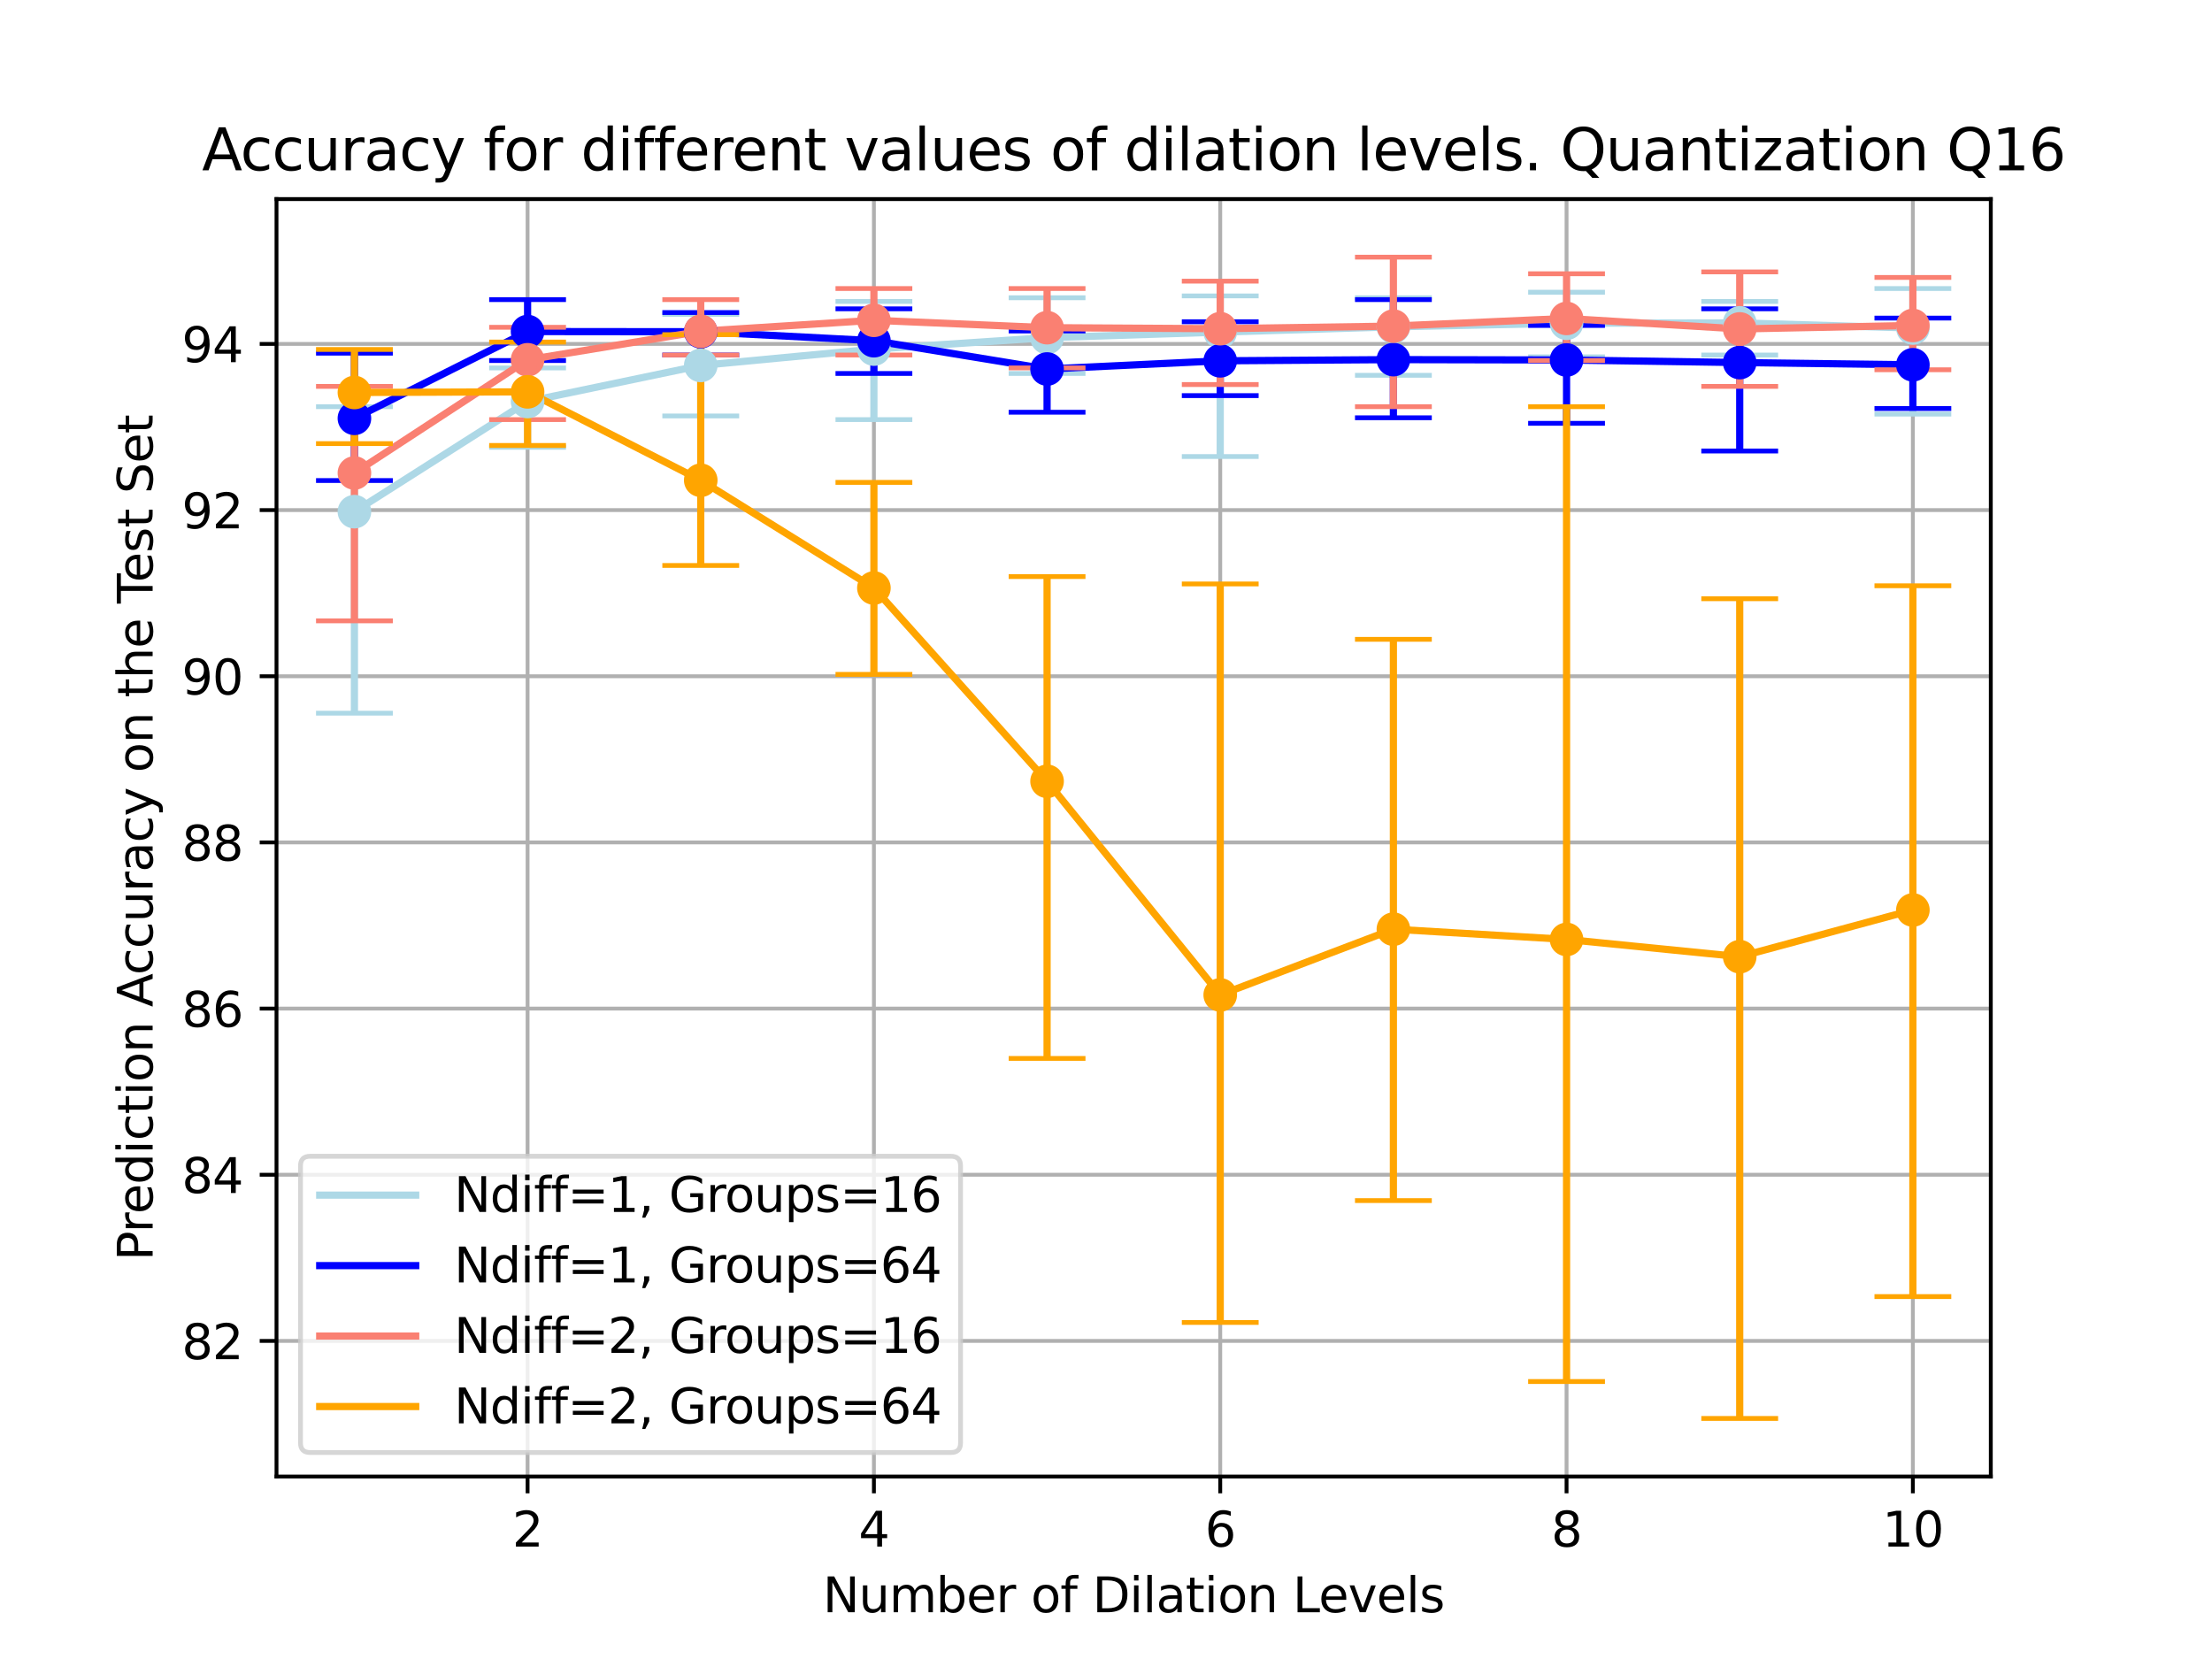 <?xml version="1.0" encoding="utf-8" standalone="no"?>
<!DOCTYPE svg PUBLIC "-//W3C//DTD SVG 1.1//EN"
  "http://www.w3.org/Graphics/SVG/1.1/DTD/svg11.dtd">
<svg xmlns:xlink="http://www.w3.org/1999/xlink" width="460.8pt" height="345.6pt" viewBox="0 0 460.8 345.6" xmlns="http://www.w3.org/2000/svg" version="1.1">
 <defs>
  <style type="text/css">*{stroke-linejoin: round; stroke-linecap: butt}</style>
 </defs>
 <g id="figure_1">
  <g id="patch_1">
   <path d="M 0 345.6 
L 460.8 345.6 
L 460.8 0 
L 0 0 
z
" style="fill: #ffffff"/>
  </g>
  <g id="axes_1">
   <g id="patch_2">
    <path d="M 57.6 307.584 
L 414.72 307.584 
L 414.72 41.472 
L 57.6 41.472 
z
" style="fill: #ffffff"/>
   </g>
   <g id="matplotlib.axis_1">
    <g id="xtick_1">
     <g id="line2d_1">
      <path d="M 109.905 307.584 
L 109.905 41.472 
" clip-path="url(#p2f820ce42a)" style="fill: none; stroke: #b0b0b0; stroke-width: 0.8; stroke-linecap: square"/>
     </g>
     <g id="line2d_2">
      <defs>
       <path id="m62aa6d0346" d="M 0 0 
L 0 3.5 
" style="stroke: #000000; stroke-width: 0.8"/>
      </defs>
      <g>
       <use xlink:href="#m62aa6d0346" x="109.905" y="307.584" style="stroke: #000000; stroke-width: 0.8"/>
      </g>
     </g>
     <g id="text_1">
      <!-- 2 -->
      <g transform="translate(106.724 322.182) scale(0.1 -0.1)">
       <defs>
        <path id="DejaVuSans-32" d="M 1228 531 
L 3431 531 
L 3431 0 
L 469 0 
L 469 531 
Q 828 903 1448 1529 
Q 2069 2156 2228 2338 
Q 2531 2678 2651 2914 
Q 2772 3150 2772 3378 
Q 2772 3750 2511 3984 
Q 2250 4219 1831 4219 
Q 1534 4219 1204 4116 
Q 875 4013 500 3803 
L 500 4441 
Q 881 4594 1212 4672 
Q 1544 4750 1819 4750 
Q 2544 4750 2975 4387 
Q 3406 4025 3406 3419 
Q 3406 3131 3298 2873 
Q 3191 2616 2906 2266 
Q 2828 2175 2409 1742 
Q 1991 1309 1228 531 
z
" transform="scale(0.016)"/>
       </defs>
       <use xlink:href="#DejaVuSans-32"/>
      </g>
     </g>
    </g>
    <g id="xtick_2">
     <g id="line2d_3">
      <path d="M 182.051 307.584 
L 182.051 41.472 
" clip-path="url(#p2f820ce42a)" style="fill: none; stroke: #b0b0b0; stroke-width: 0.8; stroke-linecap: square"/>
     </g>
     <g id="line2d_4">
      <g>
       <use xlink:href="#m62aa6d0346" x="182.051" y="307.584" style="stroke: #000000; stroke-width: 0.8"/>
      </g>
     </g>
     <g id="text_2">
      <!-- 4 -->
      <g transform="translate(178.87 322.182) scale(0.1 -0.1)">
       <defs>
        <path id="DejaVuSans-34" d="M 2419 4116 
L 825 1625 
L 2419 1625 
L 2419 4116 
z
M 2253 4666 
L 3047 4666 
L 3047 1625 
L 3713 1625 
L 3713 1100 
L 3047 1100 
L 3047 0 
L 2419 0 
L 2419 1100 
L 313 1100 
L 313 1709 
L 2253 4666 
z
" transform="scale(0.016)"/>
       </defs>
       <use xlink:href="#DejaVuSans-34"/>
      </g>
     </g>
    </g>
    <g id="xtick_3">
     <g id="line2d_5">
      <path d="M 254.196 307.584 
L 254.196 41.472 
" clip-path="url(#p2f820ce42a)" style="fill: none; stroke: #b0b0b0; stroke-width: 0.8; stroke-linecap: square"/>
     </g>
     <g id="line2d_6">
      <g>
       <use xlink:href="#m62aa6d0346" x="254.196" y="307.584" style="stroke: #000000; stroke-width: 0.8"/>
      </g>
     </g>
     <g id="text_3">
      <!-- 6 -->
      <g transform="translate(251.015 322.182) scale(0.1 -0.1)">
       <defs>
        <path id="DejaVuSans-36" d="M 2113 2584 
Q 1688 2584 1439 2293 
Q 1191 2003 1191 1497 
Q 1191 994 1439 701 
Q 1688 409 2113 409 
Q 2538 409 2786 701 
Q 3034 994 3034 1497 
Q 3034 2003 2786 2293 
Q 2538 2584 2113 2584 
z
M 3366 4563 
L 3366 3988 
Q 3128 4100 2886 4159 
Q 2644 4219 2406 4219 
Q 1781 4219 1451 3797 
Q 1122 3375 1075 2522 
Q 1259 2794 1537 2939 
Q 1816 3084 2150 3084 
Q 2853 3084 3261 2657 
Q 3669 2231 3669 1497 
Q 3669 778 3244 343 
Q 2819 -91 2113 -91 
Q 1303 -91 875 529 
Q 447 1150 447 2328 
Q 447 3434 972 4092 
Q 1497 4750 2381 4750 
Q 2619 4750 2861 4703 
Q 3103 4656 3366 4563 
z
" transform="scale(0.016)"/>
       </defs>
       <use xlink:href="#DejaVuSans-36"/>
      </g>
     </g>
    </g>
    <g id="xtick_4">
     <g id="line2d_7">
      <path d="M 326.342 307.584 
L 326.342 41.472 
" clip-path="url(#p2f820ce42a)" style="fill: none; stroke: #b0b0b0; stroke-width: 0.8; stroke-linecap: square"/>
     </g>
     <g id="line2d_8">
      <g>
       <use xlink:href="#m62aa6d0346" x="326.342" y="307.584" style="stroke: #000000; stroke-width: 0.8"/>
      </g>
     </g>
     <g id="text_4">
      <!-- 8 -->
      <g transform="translate(323.161 322.182) scale(0.1 -0.1)">
       <defs>
        <path id="DejaVuSans-38" d="M 2034 2216 
Q 1584 2216 1326 1975 
Q 1069 1734 1069 1313 
Q 1069 891 1326 650 
Q 1584 409 2034 409 
Q 2484 409 2743 651 
Q 3003 894 3003 1313 
Q 3003 1734 2745 1975 
Q 2488 2216 2034 2216 
z
M 1403 2484 
Q 997 2584 770 2862 
Q 544 3141 544 3541 
Q 544 4100 942 4425 
Q 1341 4750 2034 4750 
Q 2731 4750 3128 4425 
Q 3525 4100 3525 3541 
Q 3525 3141 3298 2862 
Q 3072 2584 2669 2484 
Q 3125 2378 3379 2068 
Q 3634 1759 3634 1313 
Q 3634 634 3220 271 
Q 2806 -91 2034 -91 
Q 1263 -91 848 271 
Q 434 634 434 1313 
Q 434 1759 690 2068 
Q 947 2378 1403 2484 
z
M 1172 3481 
Q 1172 3119 1398 2916 
Q 1625 2713 2034 2713 
Q 2441 2713 2670 2916 
Q 2900 3119 2900 3481 
Q 2900 3844 2670 4047 
Q 2441 4250 2034 4250 
Q 1625 4250 1398 4047 
Q 1172 3844 1172 3481 
z
" transform="scale(0.016)"/>
       </defs>
       <use xlink:href="#DejaVuSans-38"/>
      </g>
     </g>
    </g>
    <g id="xtick_5">
     <g id="line2d_9">
      <path d="M 398.487 307.584 
L 398.487 41.472 
" clip-path="url(#p2f820ce42a)" style="fill: none; stroke: #b0b0b0; stroke-width: 0.8; stroke-linecap: square"/>
     </g>
     <g id="line2d_10">
      <g>
       <use xlink:href="#m62aa6d0346" x="398.487" y="307.584" style="stroke: #000000; stroke-width: 0.8"/>
      </g>
     </g>
     <g id="text_5">
      <!-- 10 -->
      <g transform="translate(392.125 322.182) scale(0.1 -0.1)">
       <defs>
        <path id="DejaVuSans-31" d="M 794 531 
L 1825 531 
L 1825 4091 
L 703 3866 
L 703 4441 
L 1819 4666 
L 2450 4666 
L 2450 531 
L 3481 531 
L 3481 0 
L 794 0 
L 794 531 
z
" transform="scale(0.016)"/>
        <path id="DejaVuSans-30" d="M 2034 4250 
Q 1547 4250 1301 3770 
Q 1056 3291 1056 2328 
Q 1056 1369 1301 889 
Q 1547 409 2034 409 
Q 2525 409 2770 889 
Q 3016 1369 3016 2328 
Q 3016 3291 2770 3770 
Q 2525 4250 2034 4250 
z
M 2034 4750 
Q 2819 4750 3233 4129 
Q 3647 3509 3647 2328 
Q 3647 1150 3233 529 
Q 2819 -91 2034 -91 
Q 1250 -91 836 529 
Q 422 1150 422 2328 
Q 422 3509 836 4129 
Q 1250 4750 2034 4750 
z
" transform="scale(0.016)"/>
       </defs>
       <use xlink:href="#DejaVuSans-31"/>
       <use xlink:href="#DejaVuSans-30" x="63.623"/>
      </g>
     </g>
    </g>
    <g id="text_6">
     <!-- Number of Dilation Levels -->
     <g transform="translate(171.413 335.861) scale(0.1 -0.1)">
      <defs>
       <path id="DejaVuSans-4e" d="M 628 4666 
L 1478 4666 
L 3547 763 
L 3547 4666 
L 4159 4666 
L 4159 0 
L 3309 0 
L 1241 3903 
L 1241 0 
L 628 0 
L 628 4666 
z
" transform="scale(0.016)"/>
       <path id="DejaVuSans-75" d="M 544 1381 
L 544 3500 
L 1119 3500 
L 1119 1403 
Q 1119 906 1312 657 
Q 1506 409 1894 409 
Q 2359 409 2629 706 
Q 2900 1003 2900 1516 
L 2900 3500 
L 3475 3500 
L 3475 0 
L 2900 0 
L 2900 538 
Q 2691 219 2414 64 
Q 2138 -91 1772 -91 
Q 1169 -91 856 284 
Q 544 659 544 1381 
z
M 1991 3584 
L 1991 3584 
z
" transform="scale(0.016)"/>
       <path id="DejaVuSans-6d" d="M 3328 2828 
Q 3544 3216 3844 3400 
Q 4144 3584 4550 3584 
Q 5097 3584 5394 3201 
Q 5691 2819 5691 2113 
L 5691 0 
L 5113 0 
L 5113 2094 
Q 5113 2597 4934 2840 
Q 4756 3084 4391 3084 
Q 3944 3084 3684 2787 
Q 3425 2491 3425 1978 
L 3425 0 
L 2847 0 
L 2847 2094 
Q 2847 2600 2669 2842 
Q 2491 3084 2119 3084 
Q 1678 3084 1418 2786 
Q 1159 2488 1159 1978 
L 1159 0 
L 581 0 
L 581 3500 
L 1159 3500 
L 1159 2956 
Q 1356 3278 1631 3431 
Q 1906 3584 2284 3584 
Q 2666 3584 2933 3390 
Q 3200 3197 3328 2828 
z
" transform="scale(0.016)"/>
       <path id="DejaVuSans-62" d="M 3116 1747 
Q 3116 2381 2855 2742 
Q 2594 3103 2138 3103 
Q 1681 3103 1420 2742 
Q 1159 2381 1159 1747 
Q 1159 1113 1420 752 
Q 1681 391 2138 391 
Q 2594 391 2855 752 
Q 3116 1113 3116 1747 
z
M 1159 2969 
Q 1341 3281 1617 3432 
Q 1894 3584 2278 3584 
Q 2916 3584 3314 3078 
Q 3713 2572 3713 1747 
Q 3713 922 3314 415 
Q 2916 -91 2278 -91 
Q 1894 -91 1617 61 
Q 1341 213 1159 525 
L 1159 0 
L 581 0 
L 581 4863 
L 1159 4863 
L 1159 2969 
z
" transform="scale(0.016)"/>
       <path id="DejaVuSans-65" d="M 3597 1894 
L 3597 1613 
L 953 1613 
Q 991 1019 1311 708 
Q 1631 397 2203 397 
Q 2534 397 2845 478 
Q 3156 559 3463 722 
L 3463 178 
Q 3153 47 2828 -22 
Q 2503 -91 2169 -91 
Q 1331 -91 842 396 
Q 353 884 353 1716 
Q 353 2575 817 3079 
Q 1281 3584 2069 3584 
Q 2775 3584 3186 3129 
Q 3597 2675 3597 1894 
z
M 3022 2063 
Q 3016 2534 2758 2815 
Q 2500 3097 2075 3097 
Q 1594 3097 1305 2825 
Q 1016 2553 972 2059 
L 3022 2063 
z
" transform="scale(0.016)"/>
       <path id="DejaVuSans-72" d="M 2631 2963 
Q 2534 3019 2420 3045 
Q 2306 3072 2169 3072 
Q 1681 3072 1420 2755 
Q 1159 2438 1159 1844 
L 1159 0 
L 581 0 
L 581 3500 
L 1159 3500 
L 1159 2956 
Q 1341 3275 1631 3429 
Q 1922 3584 2338 3584 
Q 2397 3584 2469 3576 
Q 2541 3569 2628 3553 
L 2631 2963 
z
" transform="scale(0.016)"/>
       <path id="DejaVuSans-20" transform="scale(0.016)"/>
       <path id="DejaVuSans-6f" d="M 1959 3097 
Q 1497 3097 1228 2736 
Q 959 2375 959 1747 
Q 959 1119 1226 758 
Q 1494 397 1959 397 
Q 2419 397 2687 759 
Q 2956 1122 2956 1747 
Q 2956 2369 2687 2733 
Q 2419 3097 1959 3097 
z
M 1959 3584 
Q 2709 3584 3137 3096 
Q 3566 2609 3566 1747 
Q 3566 888 3137 398 
Q 2709 -91 1959 -91 
Q 1206 -91 779 398 
Q 353 888 353 1747 
Q 353 2609 779 3096 
Q 1206 3584 1959 3584 
z
" transform="scale(0.016)"/>
       <path id="DejaVuSans-66" d="M 2375 4863 
L 2375 4384 
L 1825 4384 
Q 1516 4384 1395 4259 
Q 1275 4134 1275 3809 
L 1275 3500 
L 2222 3500 
L 2222 3053 
L 1275 3053 
L 1275 0 
L 697 0 
L 697 3053 
L 147 3053 
L 147 3500 
L 697 3500 
L 697 3744 
Q 697 4328 969 4595 
Q 1241 4863 1831 4863 
L 2375 4863 
z
" transform="scale(0.016)"/>
       <path id="DejaVuSans-44" d="M 1259 4147 
L 1259 519 
L 2022 519 
Q 2988 519 3436 956 
Q 3884 1394 3884 2338 
Q 3884 3275 3436 3711 
Q 2988 4147 2022 4147 
L 1259 4147 
z
M 628 4666 
L 1925 4666 
Q 3281 4666 3915 4102 
Q 4550 3538 4550 2338 
Q 4550 1131 3912 565 
Q 3275 0 1925 0 
L 628 0 
L 628 4666 
z
" transform="scale(0.016)"/>
       <path id="DejaVuSans-69" d="M 603 3500 
L 1178 3500 
L 1178 0 
L 603 0 
L 603 3500 
z
M 603 4863 
L 1178 4863 
L 1178 4134 
L 603 4134 
L 603 4863 
z
" transform="scale(0.016)"/>
       <path id="DejaVuSans-6c" d="M 603 4863 
L 1178 4863 
L 1178 0 
L 603 0 
L 603 4863 
z
" transform="scale(0.016)"/>
       <path id="DejaVuSans-61" d="M 2194 1759 
Q 1497 1759 1228 1600 
Q 959 1441 959 1056 
Q 959 750 1161 570 
Q 1363 391 1709 391 
Q 2188 391 2477 730 
Q 2766 1069 2766 1631 
L 2766 1759 
L 2194 1759 
z
M 3341 1997 
L 3341 0 
L 2766 0 
L 2766 531 
Q 2569 213 2275 61 
Q 1981 -91 1556 -91 
Q 1019 -91 701 211 
Q 384 513 384 1019 
Q 384 1609 779 1909 
Q 1175 2209 1959 2209 
L 2766 2209 
L 2766 2266 
Q 2766 2663 2505 2880 
Q 2244 3097 1772 3097 
Q 1472 3097 1187 3025 
Q 903 2953 641 2809 
L 641 3341 
Q 956 3463 1253 3523 
Q 1550 3584 1831 3584 
Q 2591 3584 2966 3190 
Q 3341 2797 3341 1997 
z
" transform="scale(0.016)"/>
       <path id="DejaVuSans-74" d="M 1172 4494 
L 1172 3500 
L 2356 3500 
L 2356 3053 
L 1172 3053 
L 1172 1153 
Q 1172 725 1289 603 
Q 1406 481 1766 481 
L 2356 481 
L 2356 0 
L 1766 0 
Q 1100 0 847 248 
Q 594 497 594 1153 
L 594 3053 
L 172 3053 
L 172 3500 
L 594 3500 
L 594 4494 
L 1172 4494 
z
" transform="scale(0.016)"/>
       <path id="DejaVuSans-6e" d="M 3513 2113 
L 3513 0 
L 2938 0 
L 2938 2094 
Q 2938 2591 2744 2837 
Q 2550 3084 2163 3084 
Q 1697 3084 1428 2787 
Q 1159 2491 1159 1978 
L 1159 0 
L 581 0 
L 581 3500 
L 1159 3500 
L 1159 2956 
Q 1366 3272 1645 3428 
Q 1925 3584 2291 3584 
Q 2894 3584 3203 3211 
Q 3513 2838 3513 2113 
z
" transform="scale(0.016)"/>
       <path id="DejaVuSans-4c" d="M 628 4666 
L 1259 4666 
L 1259 531 
L 3531 531 
L 3531 0 
L 628 0 
L 628 4666 
z
" transform="scale(0.016)"/>
       <path id="DejaVuSans-76" d="M 191 3500 
L 800 3500 
L 1894 563 
L 2988 3500 
L 3597 3500 
L 2284 0 
L 1503 0 
L 191 3500 
z
" transform="scale(0.016)"/>
       <path id="DejaVuSans-73" d="M 2834 3397 
L 2834 2853 
Q 2591 2978 2328 3040 
Q 2066 3103 1784 3103 
Q 1356 3103 1142 2972 
Q 928 2841 928 2578 
Q 928 2378 1081 2264 
Q 1234 2150 1697 2047 
L 1894 2003 
Q 2506 1872 2764 1633 
Q 3022 1394 3022 966 
Q 3022 478 2636 193 
Q 2250 -91 1575 -91 
Q 1294 -91 989 -36 
Q 684 19 347 128 
L 347 722 
Q 666 556 975 473 
Q 1284 391 1588 391 
Q 1994 391 2212 530 
Q 2431 669 2431 922 
Q 2431 1156 2273 1281 
Q 2116 1406 1581 1522 
L 1381 1569 
Q 847 1681 609 1914 
Q 372 2147 372 2553 
Q 372 3047 722 3315 
Q 1072 3584 1716 3584 
Q 2034 3584 2315 3537 
Q 2597 3491 2834 3397 
z
" transform="scale(0.016)"/>
      </defs>
      <use xlink:href="#DejaVuSans-4e"/>
      <use xlink:href="#DejaVuSans-75" x="74.805"/>
      <use xlink:href="#DejaVuSans-6d" x="138.184"/>
      <use xlink:href="#DejaVuSans-62" x="235.596"/>
      <use xlink:href="#DejaVuSans-65" x="299.072"/>
      <use xlink:href="#DejaVuSans-72" x="360.596"/>
      <use xlink:href="#DejaVuSans-20" x="401.709"/>
      <use xlink:href="#DejaVuSans-6f" x="433.496"/>
      <use xlink:href="#DejaVuSans-66" x="494.678"/>
      <use xlink:href="#DejaVuSans-20" x="529.883"/>
      <use xlink:href="#DejaVuSans-44" x="561.67"/>
      <use xlink:href="#DejaVuSans-69" x="638.672"/>
      <use xlink:href="#DejaVuSans-6c" x="666.455"/>
      <use xlink:href="#DejaVuSans-61" x="694.238"/>
      <use xlink:href="#DejaVuSans-74" x="755.518"/>
      <use xlink:href="#DejaVuSans-69" x="794.727"/>
      <use xlink:href="#DejaVuSans-6f" x="822.51"/>
      <use xlink:href="#DejaVuSans-6e" x="883.691"/>
      <use xlink:href="#DejaVuSans-20" x="947.07"/>
      <use xlink:href="#DejaVuSans-4c" x="978.857"/>
      <use xlink:href="#DejaVuSans-65" x="1032.82"/>
      <use xlink:href="#DejaVuSans-76" x="1094.344"/>
      <use xlink:href="#DejaVuSans-65" x="1153.523"/>
      <use xlink:href="#DejaVuSans-6c" x="1215.047"/>
      <use xlink:href="#DejaVuSans-73" x="1242.83"/>
     </g>
    </g>
   </g>
   <g id="matplotlib.axis_2">
    <g id="ytick_1">
     <g id="line2d_11">
      <path d="M 57.6 279.334 
L 414.72 279.334 
" clip-path="url(#p2f820ce42a)" style="fill: none; stroke: #b0b0b0; stroke-width: 0.8; stroke-linecap: square"/>
     </g>
     <g id="line2d_12">
      <defs>
       <path id="m7bd439d9b7" d="M 0 0 
L -3.5 0 
" style="stroke: #000000; stroke-width: 0.8"/>
      </defs>
      <g>
       <use xlink:href="#m7bd439d9b7" x="57.6" y="279.334" style="stroke: #000000; stroke-width: 0.8"/>
      </g>
     </g>
     <g id="text_7">
      <!-- 82 -->
      <g transform="translate(37.875 283.134) scale(0.1 -0.1)">
       <use xlink:href="#DejaVuSans-38"/>
       <use xlink:href="#DejaVuSans-32" x="63.623"/>
      </g>
     </g>
    </g>
    <g id="ytick_2">
     <g id="line2d_13">
      <path d="M 57.6 244.719 
L 414.72 244.719 
" clip-path="url(#p2f820ce42a)" style="fill: none; stroke: #b0b0b0; stroke-width: 0.8; stroke-linecap: square"/>
     </g>
     <g id="line2d_14">
      <g>
       <use xlink:href="#m7bd439d9b7" x="57.6" y="244.719" style="stroke: #000000; stroke-width: 0.8"/>
      </g>
     </g>
     <g id="text_8">
      <!-- 84 -->
      <g transform="translate(37.875 248.519) scale(0.1 -0.1)">
       <use xlink:href="#DejaVuSans-38"/>
       <use xlink:href="#DejaVuSans-34" x="63.623"/>
      </g>
     </g>
    </g>
    <g id="ytick_3">
     <g id="line2d_15">
      <path d="M 57.6 210.104 
L 414.72 210.104 
" clip-path="url(#p2f820ce42a)" style="fill: none; stroke: #b0b0b0; stroke-width: 0.8; stroke-linecap: square"/>
     </g>
     <g id="line2d_16">
      <g>
       <use xlink:href="#m7bd439d9b7" x="57.6" y="210.104" style="stroke: #000000; stroke-width: 0.8"/>
      </g>
     </g>
     <g id="text_9">
      <!-- 86 -->
      <g transform="translate(37.875 213.904) scale(0.1 -0.1)">
       <use xlink:href="#DejaVuSans-38"/>
       <use xlink:href="#DejaVuSans-36" x="63.623"/>
      </g>
     </g>
    </g>
    <g id="ytick_4">
     <g id="line2d_17">
      <path d="M 57.6 175.49 
L 414.72 175.49 
" clip-path="url(#p2f820ce42a)" style="fill: none; stroke: #b0b0b0; stroke-width: 0.8; stroke-linecap: square"/>
     </g>
     <g id="line2d_18">
      <g>
       <use xlink:href="#m7bd439d9b7" x="57.6" y="175.49" style="stroke: #000000; stroke-width: 0.8"/>
      </g>
     </g>
     <g id="text_10">
      <!-- 88 -->
      <g transform="translate(37.875 179.289) scale(0.1 -0.1)">
       <use xlink:href="#DejaVuSans-38"/>
       <use xlink:href="#DejaVuSans-38" x="63.623"/>
      </g>
     </g>
    </g>
    <g id="ytick_5">
     <g id="line2d_19">
      <path d="M 57.6 140.875 
L 414.72 140.875 
" clip-path="url(#p2f820ce42a)" style="fill: none; stroke: #b0b0b0; stroke-width: 0.8; stroke-linecap: square"/>
     </g>
     <g id="line2d_20">
      <g>
       <use xlink:href="#m7bd439d9b7" x="57.6" y="140.875" style="stroke: #000000; stroke-width: 0.8"/>
      </g>
     </g>
     <g id="text_11">
      <!-- 90 -->
      <g transform="translate(37.875 144.674) scale(0.1 -0.1)">
       <defs>
        <path id="DejaVuSans-39" d="M 703 97 
L 703 672 
Q 941 559 1184 500 
Q 1428 441 1663 441 
Q 2288 441 2617 861 
Q 2947 1281 2994 2138 
Q 2813 1869 2534 1725 
Q 2256 1581 1919 1581 
Q 1219 1581 811 2004 
Q 403 2428 403 3163 
Q 403 3881 828 4315 
Q 1253 4750 1959 4750 
Q 2769 4750 3195 4129 
Q 3622 3509 3622 2328 
Q 3622 1225 3098 567 
Q 2575 -91 1691 -91 
Q 1453 -91 1209 -44 
Q 966 3 703 97 
z
M 1959 2075 
Q 2384 2075 2632 2365 
Q 2881 2656 2881 3163 
Q 2881 3666 2632 3958 
Q 2384 4250 1959 4250 
Q 1534 4250 1286 3958 
Q 1038 3666 1038 3163 
Q 1038 2656 1286 2365 
Q 1534 2075 1959 2075 
z
" transform="scale(0.016)"/>
       </defs>
       <use xlink:href="#DejaVuSans-39"/>
       <use xlink:href="#DejaVuSans-30" x="63.623"/>
      </g>
     </g>
    </g>
    <g id="ytick_6">
     <g id="line2d_21">
      <path d="M 57.6 106.26 
L 414.72 106.26 
" clip-path="url(#p2f820ce42a)" style="fill: none; stroke: #b0b0b0; stroke-width: 0.8; stroke-linecap: square"/>
     </g>
     <g id="line2d_22">
      <g>
       <use xlink:href="#m7bd439d9b7" x="57.6" y="106.26" style="stroke: #000000; stroke-width: 0.8"/>
      </g>
     </g>
     <g id="text_12">
      <!-- 92 -->
      <g transform="translate(37.875 110.059) scale(0.1 -0.1)">
       <use xlink:href="#DejaVuSans-39"/>
       <use xlink:href="#DejaVuSans-32" x="63.623"/>
      </g>
     </g>
    </g>
    <g id="ytick_7">
     <g id="line2d_23">
      <path d="M 57.6 71.645 
L 414.72 71.645 
" clip-path="url(#p2f820ce42a)" style="fill: none; stroke: #b0b0b0; stroke-width: 0.8; stroke-linecap: square"/>
     </g>
     <g id="line2d_24">
      <g>
       <use xlink:href="#m7bd439d9b7" x="57.6" y="71.645" style="stroke: #000000; stroke-width: 0.8"/>
      </g>
     </g>
     <g id="text_13">
      <!-- 94 -->
      <g transform="translate(37.875 75.444) scale(0.1 -0.1)">
       <use xlink:href="#DejaVuSans-39"/>
       <use xlink:href="#DejaVuSans-34" x="63.623"/>
      </g>
     </g>
    </g>
    <g id="text_14">
     <!-- Prediction Accuracy on the Test Set -->
     <g transform="translate(31.795 262.628) rotate(-90) scale(0.1 -0.1)">
      <defs>
       <path id="DejaVuSans-50" d="M 1259 4147 
L 1259 2394 
L 2053 2394 
Q 2494 2394 2734 2622 
Q 2975 2850 2975 3272 
Q 2975 3691 2734 3919 
Q 2494 4147 2053 4147 
L 1259 4147 
z
M 628 4666 
L 2053 4666 
Q 2838 4666 3239 4311 
Q 3641 3956 3641 3272 
Q 3641 2581 3239 2228 
Q 2838 1875 2053 1875 
L 1259 1875 
L 1259 0 
L 628 0 
L 628 4666 
z
" transform="scale(0.016)"/>
       <path id="DejaVuSans-64" d="M 2906 2969 
L 2906 4863 
L 3481 4863 
L 3481 0 
L 2906 0 
L 2906 525 
Q 2725 213 2448 61 
Q 2172 -91 1784 -91 
Q 1150 -91 751 415 
Q 353 922 353 1747 
Q 353 2572 751 3078 
Q 1150 3584 1784 3584 
Q 2172 3584 2448 3432 
Q 2725 3281 2906 2969 
z
M 947 1747 
Q 947 1113 1208 752 
Q 1469 391 1925 391 
Q 2381 391 2643 752 
Q 2906 1113 2906 1747 
Q 2906 2381 2643 2742 
Q 2381 3103 1925 3103 
Q 1469 3103 1208 2742 
Q 947 2381 947 1747 
z
" transform="scale(0.016)"/>
       <path id="DejaVuSans-63" d="M 3122 3366 
L 3122 2828 
Q 2878 2963 2633 3030 
Q 2388 3097 2138 3097 
Q 1578 3097 1268 2742 
Q 959 2388 959 1747 
Q 959 1106 1268 751 
Q 1578 397 2138 397 
Q 2388 397 2633 464 
Q 2878 531 3122 666 
L 3122 134 
Q 2881 22 2623 -34 
Q 2366 -91 2075 -91 
Q 1284 -91 818 406 
Q 353 903 353 1747 
Q 353 2603 823 3093 
Q 1294 3584 2113 3584 
Q 2378 3584 2631 3529 
Q 2884 3475 3122 3366 
z
" transform="scale(0.016)"/>
       <path id="DejaVuSans-41" d="M 2188 4044 
L 1331 1722 
L 3047 1722 
L 2188 4044 
z
M 1831 4666 
L 2547 4666 
L 4325 0 
L 3669 0 
L 3244 1197 
L 1141 1197 
L 716 0 
L 50 0 
L 1831 4666 
z
" transform="scale(0.016)"/>
       <path id="DejaVuSans-79" d="M 2059 -325 
Q 1816 -950 1584 -1140 
Q 1353 -1331 966 -1331 
L 506 -1331 
L 506 -850 
L 844 -850 
Q 1081 -850 1212 -737 
Q 1344 -625 1503 -206 
L 1606 56 
L 191 3500 
L 800 3500 
L 1894 763 
L 2988 3500 
L 3597 3500 
L 2059 -325 
z
" transform="scale(0.016)"/>
       <path id="DejaVuSans-68" d="M 3513 2113 
L 3513 0 
L 2938 0 
L 2938 2094 
Q 2938 2591 2744 2837 
Q 2550 3084 2163 3084 
Q 1697 3084 1428 2787 
Q 1159 2491 1159 1978 
L 1159 0 
L 581 0 
L 581 4863 
L 1159 4863 
L 1159 2956 
Q 1366 3272 1645 3428 
Q 1925 3584 2291 3584 
Q 2894 3584 3203 3211 
Q 3513 2838 3513 2113 
z
" transform="scale(0.016)"/>
       <path id="DejaVuSans-54" d="M -19 4666 
L 3928 4666 
L 3928 4134 
L 2272 4134 
L 2272 0 
L 1638 0 
L 1638 4134 
L -19 4134 
L -19 4666 
z
" transform="scale(0.016)"/>
       <path id="DejaVuSans-53" d="M 3425 4513 
L 3425 3897 
Q 3066 4069 2747 4153 
Q 2428 4238 2131 4238 
Q 1616 4238 1336 4038 
Q 1056 3838 1056 3469 
Q 1056 3159 1242 3001 
Q 1428 2844 1947 2747 
L 2328 2669 
Q 3034 2534 3370 2195 
Q 3706 1856 3706 1288 
Q 3706 609 3251 259 
Q 2797 -91 1919 -91 
Q 1588 -91 1214 -16 
Q 841 59 441 206 
L 441 856 
Q 825 641 1194 531 
Q 1563 422 1919 422 
Q 2459 422 2753 634 
Q 3047 847 3047 1241 
Q 3047 1584 2836 1778 
Q 2625 1972 2144 2069 
L 1759 2144 
Q 1053 2284 737 2584 
Q 422 2884 422 3419 
Q 422 4038 858 4394 
Q 1294 4750 2059 4750 
Q 2388 4750 2728 4690 
Q 3069 4631 3425 4513 
z
" transform="scale(0.016)"/>
      </defs>
      <use xlink:href="#DejaVuSans-50"/>
      <use xlink:href="#DejaVuSans-72" x="58.553"/>
      <use xlink:href="#DejaVuSans-65" x="97.416"/>
      <use xlink:href="#DejaVuSans-64" x="158.939"/>
      <use xlink:href="#DejaVuSans-69" x="222.416"/>
      <use xlink:href="#DejaVuSans-63" x="250.199"/>
      <use xlink:href="#DejaVuSans-74" x="305.18"/>
      <use xlink:href="#DejaVuSans-69" x="344.389"/>
      <use xlink:href="#DejaVuSans-6f" x="372.172"/>
      <use xlink:href="#DejaVuSans-6e" x="433.354"/>
      <use xlink:href="#DejaVuSans-20" x="496.732"/>
      <use xlink:href="#DejaVuSans-41" x="528.52"/>
      <use xlink:href="#DejaVuSans-63" x="595.178"/>
      <use xlink:href="#DejaVuSans-63" x="650.158"/>
      <use xlink:href="#DejaVuSans-75" x="705.139"/>
      <use xlink:href="#DejaVuSans-72" x="768.518"/>
      <use xlink:href="#DejaVuSans-61" x="809.631"/>
      <use xlink:href="#DejaVuSans-63" x="870.91"/>
      <use xlink:href="#DejaVuSans-79" x="925.891"/>
      <use xlink:href="#DejaVuSans-20" x="985.07"/>
      <use xlink:href="#DejaVuSans-6f" x="1016.857"/>
      <use xlink:href="#DejaVuSans-6e" x="1078.039"/>
      <use xlink:href="#DejaVuSans-20" x="1141.418"/>
      <use xlink:href="#DejaVuSans-74" x="1173.205"/>
      <use xlink:href="#DejaVuSans-68" x="1212.414"/>
      <use xlink:href="#DejaVuSans-65" x="1275.793"/>
      <use xlink:href="#DejaVuSans-20" x="1337.316"/>
      <use xlink:href="#DejaVuSans-54" x="1369.104"/>
      <use xlink:href="#DejaVuSans-65" x="1413.188"/>
      <use xlink:href="#DejaVuSans-73" x="1474.711"/>
      <use xlink:href="#DejaVuSans-74" x="1526.811"/>
      <use xlink:href="#DejaVuSans-20" x="1566.02"/>
      <use xlink:href="#DejaVuSans-53" x="1597.807"/>
      <use xlink:href="#DejaVuSans-65" x="1661.283"/>
      <use xlink:href="#DejaVuSans-74" x="1722.807"/>
     </g>
    </g>
   </g>
   <g id="line2d_25">
    <path d="M 73.833 106.587 
L 109.905 83.645 
L 145.978 76.125 
L 182.051 72.722 
L 218.124 70.337 
L 254.196 69.183 
L 290.269 68.087 
L 326.342 67.337 
L 362.415 67.26 
L 398.487 68.337 
" clip-path="url(#p2f820ce42a)" style="fill: none; stroke: #add8e6; stroke-width: 1.5; stroke-linecap: square"/>
   </g>
   <g id="LineCollection_1">
    <path d="M 73.833 148.567 
L 73.833 84.721 
" clip-path="url(#p2f820ce42a)" style="fill: none; stroke: #add8e6; stroke-width: 1.5"/>
    <path d="M 109.905 93.183 
L 109.905 76.645 
" clip-path="url(#p2f820ce42a)" style="fill: none; stroke: #add8e6; stroke-width: 1.5"/>
    <path d="M 145.978 86.645 
L 145.978 65.491 
" clip-path="url(#p2f820ce42a)" style="fill: none; stroke: #add8e6; stroke-width: 1.5"/>
    <path d="M 182.051 87.414 
L 182.051 62.799 
" clip-path="url(#p2f820ce42a)" style="fill: none; stroke: #add8e6; stroke-width: 1.5"/>
    <path d="M 218.124 77.798 
L 218.124 62.029 
" clip-path="url(#p2f820ce42a)" style="fill: none; stroke: #add8e6; stroke-width: 1.5"/>
    <path d="M 254.196 95.106 
L 254.196 61.645 
" clip-path="url(#p2f820ce42a)" style="fill: none; stroke: #add8e6; stroke-width: 1.5"/>
    <path d="M 290.269 78.183 
L 290.269 62.029 
" clip-path="url(#p2f820ce42a)" style="fill: none; stroke: #add8e6; stroke-width: 1.5"/>
    <path d="M 326.342 74.337 
L 326.342 60.876 
" clip-path="url(#p2f820ce42a)" style="fill: none; stroke: #add8e6; stroke-width: 1.5"/>
    <path d="M 362.415 73.952 
L 362.415 62.799 
" clip-path="url(#p2f820ce42a)" style="fill: none; stroke: #add8e6; stroke-width: 1.5"/>
    <path d="M 398.487 86.26 
L 398.487 60.106 
" clip-path="url(#p2f820ce42a)" style="fill: none; stroke: #add8e6; stroke-width: 1.5"/>
   </g>
   <g id="line2d_26">
    <defs>
     <path id="me0fae50fb5" d="M 8 0 
L -8 -0 
" style="stroke: #add8e6"/>
    </defs>
    <g clip-path="url(#p2f820ce42a)">
     <use xlink:href="#me0fae50fb5" x="73.833" y="148.567" style="fill: #add8e6; stroke: #add8e6"/>
     <use xlink:href="#me0fae50fb5" x="109.905" y="93.183" style="fill: #add8e6; stroke: #add8e6"/>
     <use xlink:href="#me0fae50fb5" x="145.978" y="86.645" style="fill: #add8e6; stroke: #add8e6"/>
     <use xlink:href="#me0fae50fb5" x="182.051" y="87.414" style="fill: #add8e6; stroke: #add8e6"/>
     <use xlink:href="#me0fae50fb5" x="218.124" y="77.798" style="fill: #add8e6; stroke: #add8e6"/>
     <use xlink:href="#me0fae50fb5" x="254.196" y="95.106" style="fill: #add8e6; stroke: #add8e6"/>
     <use xlink:href="#me0fae50fb5" x="290.269" y="78.183" style="fill: #add8e6; stroke: #add8e6"/>
     <use xlink:href="#me0fae50fb5" x="326.342" y="74.337" style="fill: #add8e6; stroke: #add8e6"/>
     <use xlink:href="#me0fae50fb5" x="362.415" y="73.952" style="fill: #add8e6; stroke: #add8e6"/>
     <use xlink:href="#me0fae50fb5" x="398.487" y="86.26" style="fill: #add8e6; stroke: #add8e6"/>
    </g>
   </g>
   <g id="line2d_27">
    <g clip-path="url(#p2f820ce42a)">
     <use xlink:href="#me0fae50fb5" x="73.833" y="84.721" style="fill: #add8e6; stroke: #add8e6"/>
     <use xlink:href="#me0fae50fb5" x="109.905" y="76.645" style="fill: #add8e6; stroke: #add8e6"/>
     <use xlink:href="#me0fae50fb5" x="145.978" y="65.491" style="fill: #add8e6; stroke: #add8e6"/>
     <use xlink:href="#me0fae50fb5" x="182.051" y="62.799" style="fill: #add8e6; stroke: #add8e6"/>
     <use xlink:href="#me0fae50fb5" x="218.124" y="62.029" style="fill: #add8e6; stroke: #add8e6"/>
     <use xlink:href="#me0fae50fb5" x="254.196" y="61.645" style="fill: #add8e6; stroke: #add8e6"/>
     <use xlink:href="#me0fae50fb5" x="290.269" y="62.029" style="fill: #add8e6; stroke: #add8e6"/>
     <use xlink:href="#me0fae50fb5" x="326.342" y="60.876" style="fill: #add8e6; stroke: #add8e6"/>
     <use xlink:href="#me0fae50fb5" x="362.415" y="62.799" style="fill: #add8e6; stroke: #add8e6"/>
     <use xlink:href="#me0fae50fb5" x="398.487" y="60.106" style="fill: #add8e6; stroke: #add8e6"/>
    </g>
   </g>
   <g id="line2d_28">
    <path d="M 73.833 87.144 
L 109.905 69.068 
L 145.978 69.106 
L 182.051 70.972 
L 218.124 76.875 
L 254.196 75.164 
L 290.269 74.914 
L 326.342 74.991 
L 362.415 75.529 
L 398.487 75.991 
" clip-path="url(#p2f820ce42a)" style="fill: none; stroke: #0000ff; stroke-width: 1.5; stroke-linecap: square"/>
   </g>
   <g id="LineCollection_2">
    <path d="M 73.833 100.106 
L 73.833 73.568 
" clip-path="url(#p2f820ce42a)" style="fill: none; stroke: #0000ff; stroke-width: 1.5"/>
    <path d="M 109.905 75.106 
L 109.905 62.414 
" clip-path="url(#p2f820ce42a)" style="fill: none; stroke: #0000ff; stroke-width: 1.5"/>
    <path d="M 145.978 73.952 
L 145.978 65.106 
" clip-path="url(#p2f820ce42a)" style="fill: none; stroke: #0000ff; stroke-width: 1.5"/>
    <path d="M 182.051 77.798 
L 182.051 64.337 
" clip-path="url(#p2f820ce42a)" style="fill: none; stroke: #0000ff; stroke-width: 1.5"/>
    <path d="M 218.124 85.875 
L 218.124 68.952 
" clip-path="url(#p2f820ce42a)" style="fill: none; stroke: #0000ff; stroke-width: 1.5"/>
    <path d="M 254.196 82.414 
L 254.196 67.029 
" clip-path="url(#p2f820ce42a)" style="fill: none; stroke: #0000ff; stroke-width: 1.5"/>
    <path d="M 290.269 87.029 
L 290.269 62.414 
" clip-path="url(#p2f820ce42a)" style="fill: none; stroke: #0000ff; stroke-width: 1.5"/>
    <path d="M 326.342 88.183 
L 326.342 67.799 
" clip-path="url(#p2f820ce42a)" style="fill: none; stroke: #0000ff; stroke-width: 1.5"/>
    <path d="M 362.415 93.952 
L 362.415 64.337 
" clip-path="url(#p2f820ce42a)" style="fill: none; stroke: #0000ff; stroke-width: 1.5"/>
    <path d="M 398.487 85.106 
L 398.487 66.26 
" clip-path="url(#p2f820ce42a)" style="fill: none; stroke: #0000ff; stroke-width: 1.5"/>
   </g>
   <g id="line2d_29">
    <defs>
     <path id="mbaa3151056" d="M 8 0 
L -8 -0 
" style="stroke: #0000ff"/>
    </defs>
    <g clip-path="url(#p2f820ce42a)">
     <use xlink:href="#mbaa3151056" x="73.833" y="100.106" style="fill: #0000ff; stroke: #0000ff"/>
     <use xlink:href="#mbaa3151056" x="109.905" y="75.106" style="fill: #0000ff; stroke: #0000ff"/>
     <use xlink:href="#mbaa3151056" x="145.978" y="73.952" style="fill: #0000ff; stroke: #0000ff"/>
     <use xlink:href="#mbaa3151056" x="182.051" y="77.798" style="fill: #0000ff; stroke: #0000ff"/>
     <use xlink:href="#mbaa3151056" x="218.124" y="85.875" style="fill: #0000ff; stroke: #0000ff"/>
     <use xlink:href="#mbaa3151056" x="254.196" y="82.414" style="fill: #0000ff; stroke: #0000ff"/>
     <use xlink:href="#mbaa3151056" x="290.269" y="87.029" style="fill: #0000ff; stroke: #0000ff"/>
     <use xlink:href="#mbaa3151056" x="326.342" y="88.183" style="fill: #0000ff; stroke: #0000ff"/>
     <use xlink:href="#mbaa3151056" x="362.415" y="93.952" style="fill: #0000ff; stroke: #0000ff"/>
     <use xlink:href="#mbaa3151056" x="398.487" y="85.106" style="fill: #0000ff; stroke: #0000ff"/>
    </g>
   </g>
   <g id="line2d_30">
    <g clip-path="url(#p2f820ce42a)">
     <use xlink:href="#mbaa3151056" x="73.833" y="73.568" style="fill: #0000ff; stroke: #0000ff"/>
     <use xlink:href="#mbaa3151056" x="109.905" y="62.414" style="fill: #0000ff; stroke: #0000ff"/>
     <use xlink:href="#mbaa3151056" x="145.978" y="65.106" style="fill: #0000ff; stroke: #0000ff"/>
     <use xlink:href="#mbaa3151056" x="182.051" y="64.337" style="fill: #0000ff; stroke: #0000ff"/>
     <use xlink:href="#mbaa3151056" x="218.124" y="68.952" style="fill: #0000ff; stroke: #0000ff"/>
     <use xlink:href="#mbaa3151056" x="254.196" y="67.029" style="fill: #0000ff; stroke: #0000ff"/>
     <use xlink:href="#mbaa3151056" x="290.269" y="62.414" style="fill: #0000ff; stroke: #0000ff"/>
     <use xlink:href="#mbaa3151056" x="326.342" y="67.799" style="fill: #0000ff; stroke: #0000ff"/>
     <use xlink:href="#mbaa3151056" x="362.415" y="64.337" style="fill: #0000ff; stroke: #0000ff"/>
     <use xlink:href="#mbaa3151056" x="398.487" y="66.26" style="fill: #0000ff; stroke: #0000ff"/>
    </g>
   </g>
   <g id="line2d_31">
    <path d="M 73.833 98.529 
L 109.905 74.952 
L 145.978 69.01 
L 182.051 66.722 
L 218.124 68.26 
L 254.196 68.472 
L 290.269 67.933 
L 326.342 66.337 
L 362.415 68.529 
L 398.487 67.799 
" clip-path="url(#p2f820ce42a)" style="fill: none; stroke: #fa8072; stroke-width: 1.5; stroke-linecap: square"/>
   </g>
   <g id="LineCollection_3">
    <path d="M 73.833 129.336 
L 73.833 80.491 
" clip-path="url(#p2f820ce42a)" style="fill: none; stroke: #fa8072; stroke-width: 1.5"/>
    <path d="M 109.905 87.414 
L 109.905 68.183 
" clip-path="url(#p2f820ce42a)" style="fill: none; stroke: #fa8072; stroke-width: 1.5"/>
    <path d="M 145.978 73.952 
L 145.978 62.414 
" clip-path="url(#p2f820ce42a)" style="fill: none; stroke: #fa8072; stroke-width: 1.5"/>
    <path d="M 182.051 73.952 
L 182.051 60.106 
" clip-path="url(#p2f820ce42a)" style="fill: none; stroke: #fa8072; stroke-width: 1.5"/>
    <path d="M 218.124 76.645 
L 218.124 60.106 
" clip-path="url(#p2f820ce42a)" style="fill: none; stroke: #fa8072; stroke-width: 1.5"/>
    <path d="M 254.196 80.106 
L 254.196 58.568 
" clip-path="url(#p2f820ce42a)" style="fill: none; stroke: #fa8072; stroke-width: 1.5"/>
    <path d="M 290.269 84.721 
L 290.269 53.568 
" clip-path="url(#p2f820ce42a)" style="fill: none; stroke: #fa8072; stroke-width: 1.5"/>
    <path d="M 326.342 75.106 
L 326.342 57.029 
" clip-path="url(#p2f820ce42a)" style="fill: none; stroke: #fa8072; stroke-width: 1.5"/>
    <path d="M 362.415 80.491 
L 362.415 56.645 
" clip-path="url(#p2f820ce42a)" style="fill: none; stroke: #fa8072; stroke-width: 1.5"/>
    <path d="M 398.487 77.029 
L 398.487 57.799 
" clip-path="url(#p2f820ce42a)" style="fill: none; stroke: #fa8072; stroke-width: 1.5"/>
   </g>
   <g id="line2d_32">
    <defs>
     <path id="mf34c5d81a8" d="M 8 0 
L -8 -0 
" style="stroke: #fa8072"/>
    </defs>
    <g clip-path="url(#p2f820ce42a)">
     <use xlink:href="#mf34c5d81a8" x="73.833" y="129.336" style="fill: #fa8072; stroke: #fa8072"/>
     <use xlink:href="#mf34c5d81a8" x="109.905" y="87.414" style="fill: #fa8072; stroke: #fa8072"/>
     <use xlink:href="#mf34c5d81a8" x="145.978" y="73.952" style="fill: #fa8072; stroke: #fa8072"/>
     <use xlink:href="#mf34c5d81a8" x="182.051" y="73.952" style="fill: #fa8072; stroke: #fa8072"/>
     <use xlink:href="#mf34c5d81a8" x="218.124" y="76.645" style="fill: #fa8072; stroke: #fa8072"/>
     <use xlink:href="#mf34c5d81a8" x="254.196" y="80.106" style="fill: #fa8072; stroke: #fa8072"/>
     <use xlink:href="#mf34c5d81a8" x="290.269" y="84.721" style="fill: #fa8072; stroke: #fa8072"/>
     <use xlink:href="#mf34c5d81a8" x="326.342" y="75.106" style="fill: #fa8072; stroke: #fa8072"/>
     <use xlink:href="#mf34c5d81a8" x="362.415" y="80.491" style="fill: #fa8072; stroke: #fa8072"/>
     <use xlink:href="#mf34c5d81a8" x="398.487" y="77.029" style="fill: #fa8072; stroke: #fa8072"/>
    </g>
   </g>
   <g id="line2d_33">
    <g clip-path="url(#p2f820ce42a)">
     <use xlink:href="#mf34c5d81a8" x="73.833" y="80.491" style="fill: #fa8072; stroke: #fa8072"/>
     <use xlink:href="#mf34c5d81a8" x="109.905" y="68.183" style="fill: #fa8072; stroke: #fa8072"/>
     <use xlink:href="#mf34c5d81a8" x="145.978" y="62.414" style="fill: #fa8072; stroke: #fa8072"/>
     <use xlink:href="#mf34c5d81a8" x="182.051" y="60.106" style="fill: #fa8072; stroke: #fa8072"/>
     <use xlink:href="#mf34c5d81a8" x="218.124" y="60.106" style="fill: #fa8072; stroke: #fa8072"/>
     <use xlink:href="#mf34c5d81a8" x="254.196" y="58.568" style="fill: #fa8072; stroke: #fa8072"/>
     <use xlink:href="#mf34c5d81a8" x="290.269" y="53.568" style="fill: #fa8072; stroke: #fa8072"/>
     <use xlink:href="#mf34c5d81a8" x="326.342" y="57.029" style="fill: #fa8072; stroke: #fa8072"/>
     <use xlink:href="#mf34c5d81a8" x="362.415" y="56.645" style="fill: #fa8072; stroke: #fa8072"/>
     <use xlink:href="#mf34c5d81a8" x="398.487" y="57.799" style="fill: #fa8072; stroke: #fa8072"/>
    </g>
   </g>
   <g id="line2d_34">
    <path d="M 73.833 81.76 
L 109.905 81.625 
L 145.978 100.048 
L 182.051 122.49 
L 218.124 162.759 
L 254.196 207.258 
L 290.269 193.566 
L 326.342 195.701 
L 362.415 199.297 
L 398.487 189.566 
" clip-path="url(#p2f820ce42a)" style="fill: none; stroke: #ffa500; stroke-width: 1.5; stroke-linecap: square"/>
   </g>
   <g id="LineCollection_4">
    <path d="M 73.833 92.414 
L 73.833 72.799 
" clip-path="url(#p2f820ce42a)" style="fill: none; stroke: #ffa500; stroke-width: 1.5"/>
    <path d="M 109.905 92.798 
L 109.905 71.26 
" clip-path="url(#p2f820ce42a)" style="fill: none; stroke: #ffa500; stroke-width: 1.5"/>
    <path d="M 145.978 117.798 
L 145.978 69.722 
" clip-path="url(#p2f820ce42a)" style="fill: none; stroke: #ffa500; stroke-width: 1.5"/>
    <path d="M 182.051 140.49 
L 182.051 100.49 
" clip-path="url(#p2f820ce42a)" style="fill: none; stroke: #ffa500; stroke-width: 1.5"/>
    <path d="M 218.124 220.489 
L 218.124 120.106 
" clip-path="url(#p2f820ce42a)" style="fill: none; stroke: #ffa500; stroke-width: 1.5"/>
    <path d="M 254.196 275.488 
L 254.196 121.644 
" clip-path="url(#p2f820ce42a)" style="fill: none; stroke: #ffa500; stroke-width: 1.5"/>
    <path d="M 290.269 250.104 
L 290.269 133.182 
" clip-path="url(#p2f820ce42a)" style="fill: none; stroke: #ffa500; stroke-width: 1.5"/>
    <path d="M 326.342 287.796 
L 326.342 84.721 
" clip-path="url(#p2f820ce42a)" style="fill: none; stroke: #ffa500; stroke-width: 1.5"/>
    <path d="M 362.415 295.488 
L 362.415 124.721 
" clip-path="url(#p2f820ce42a)" style="fill: none; stroke: #ffa500; stroke-width: 1.5"/>
    <path d="M 398.487 270.104 
L 398.487 122.029 
" clip-path="url(#p2f820ce42a)" style="fill: none; stroke: #ffa500; stroke-width: 1.5"/>
   </g>
   <g id="line2d_35">
    <defs>
     <path id="m77c81baf56" d="M 8 0 
L -8 -0 
" style="stroke: #ffa500"/>
    </defs>
    <g clip-path="url(#p2f820ce42a)">
     <use xlink:href="#m77c81baf56" x="73.833" y="92.414" style="fill: #ffa500; stroke: #ffa500"/>
     <use xlink:href="#m77c81baf56" x="109.905" y="92.798" style="fill: #ffa500; stroke: #ffa500"/>
     <use xlink:href="#m77c81baf56" x="145.978" y="117.798" style="fill: #ffa500; stroke: #ffa500"/>
     <use xlink:href="#m77c81baf56" x="182.051" y="140.49" style="fill: #ffa500; stroke: #ffa500"/>
     <use xlink:href="#m77c81baf56" x="218.124" y="220.489" style="fill: #ffa500; stroke: #ffa500"/>
     <use xlink:href="#m77c81baf56" x="254.196" y="275.488" style="fill: #ffa500; stroke: #ffa500"/>
     <use xlink:href="#m77c81baf56" x="290.269" y="250.104" style="fill: #ffa500; stroke: #ffa500"/>
     <use xlink:href="#m77c81baf56" x="326.342" y="287.796" style="fill: #ffa500; stroke: #ffa500"/>
     <use xlink:href="#m77c81baf56" x="362.415" y="295.488" style="fill: #ffa500; stroke: #ffa500"/>
     <use xlink:href="#m77c81baf56" x="398.487" y="270.104" style="fill: #ffa500; stroke: #ffa500"/>
    </g>
   </g>
   <g id="line2d_36">
    <g clip-path="url(#p2f820ce42a)">
     <use xlink:href="#m77c81baf56" x="73.833" y="72.799" style="fill: #ffa500; stroke: #ffa500"/>
     <use xlink:href="#m77c81baf56" x="109.905" y="71.26" style="fill: #ffa500; stroke: #ffa500"/>
     <use xlink:href="#m77c81baf56" x="145.978" y="69.722" style="fill: #ffa500; stroke: #ffa500"/>
     <use xlink:href="#m77c81baf56" x="182.051" y="100.49" style="fill: #ffa500; stroke: #ffa500"/>
     <use xlink:href="#m77c81baf56" x="218.124" y="120.106" style="fill: #ffa500; stroke: #ffa500"/>
     <use xlink:href="#m77c81baf56" x="254.196" y="121.644" style="fill: #ffa500; stroke: #ffa500"/>
     <use xlink:href="#m77c81baf56" x="290.269" y="133.182" style="fill: #ffa500; stroke: #ffa500"/>
     <use xlink:href="#m77c81baf56" x="326.342" y="84.721" style="fill: #ffa500; stroke: #ffa500"/>
     <use xlink:href="#m77c81baf56" x="362.415" y="124.721" style="fill: #ffa500; stroke: #ffa500"/>
     <use xlink:href="#m77c81baf56" x="398.487" y="122.029" style="fill: #ffa500; stroke: #ffa500"/>
    </g>
   </g>
   <g id="line2d_37">
    <defs>
     <path id="m741181f964" d="M 0 3 
C 0.796 3 1.559 2.684 2.121 2.121 
C 2.684 1.559 3 0.796 3 0 
C 3 -0.796 2.684 -1.559 2.121 -2.121 
C 1.559 -2.684 0.796 -3 0 -3 
C -0.796 -3 -1.559 -2.684 -2.121 -2.121 
C -2.684 -1.559 -3 -0.796 -3 0 
C -3 0.796 -2.684 1.559 -2.121 2.121 
C -1.559 2.684 -0.796 3 0 3 
z
" style="stroke: #add8e6"/>
    </defs>
    <g clip-path="url(#p2f820ce42a)">
     <use xlink:href="#m741181f964" x="73.833" y="106.587" style="fill: #add8e6; stroke: #add8e6"/>
     <use xlink:href="#m741181f964" x="109.905" y="83.645" style="fill: #add8e6; stroke: #add8e6"/>
     <use xlink:href="#m741181f964" x="145.978" y="76.125" style="fill: #add8e6; stroke: #add8e6"/>
     <use xlink:href="#m741181f964" x="182.051" y="72.722" style="fill: #add8e6; stroke: #add8e6"/>
     <use xlink:href="#m741181f964" x="218.124" y="70.337" style="fill: #add8e6; stroke: #add8e6"/>
     <use xlink:href="#m741181f964" x="254.196" y="69.183" style="fill: #add8e6; stroke: #add8e6"/>
     <use xlink:href="#m741181f964" x="290.269" y="68.087" style="fill: #add8e6; stroke: #add8e6"/>
     <use xlink:href="#m741181f964" x="326.342" y="67.337" style="fill: #add8e6; stroke: #add8e6"/>
     <use xlink:href="#m741181f964" x="362.415" y="67.26" style="fill: #add8e6; stroke: #add8e6"/>
     <use xlink:href="#m741181f964" x="398.487" y="68.337" style="fill: #add8e6; stroke: #add8e6"/>
    </g>
   </g>
   <g id="line2d_38">
    <defs>
     <path id="m04d7bae153" d="M 0 3 
C 0.796 3 1.559 2.684 2.121 2.121 
C 2.684 1.559 3 0.796 3 0 
C 3 -0.796 2.684 -1.559 2.121 -2.121 
C 1.559 -2.684 0.796 -3 0 -3 
C -0.796 -3 -1.559 -2.684 -2.121 -2.121 
C -2.684 -1.559 -3 -0.796 -3 0 
C -3 0.796 -2.684 1.559 -2.121 2.121 
C -1.559 2.684 -0.796 3 0 3 
z
" style="stroke: #0000ff"/>
    </defs>
    <g clip-path="url(#p2f820ce42a)">
     <use xlink:href="#m04d7bae153" x="73.833" y="87.144" style="fill: #0000ff; stroke: #0000ff"/>
     <use xlink:href="#m04d7bae153" x="109.905" y="69.068" style="fill: #0000ff; stroke: #0000ff"/>
     <use xlink:href="#m04d7bae153" x="145.978" y="69.106" style="fill: #0000ff; stroke: #0000ff"/>
     <use xlink:href="#m04d7bae153" x="182.051" y="70.972" style="fill: #0000ff; stroke: #0000ff"/>
     <use xlink:href="#m04d7bae153" x="218.124" y="76.875" style="fill: #0000ff; stroke: #0000ff"/>
     <use xlink:href="#m04d7bae153" x="254.196" y="75.164" style="fill: #0000ff; stroke: #0000ff"/>
     <use xlink:href="#m04d7bae153" x="290.269" y="74.914" style="fill: #0000ff; stroke: #0000ff"/>
     <use xlink:href="#m04d7bae153" x="326.342" y="74.991" style="fill: #0000ff; stroke: #0000ff"/>
     <use xlink:href="#m04d7bae153" x="362.415" y="75.529" style="fill: #0000ff; stroke: #0000ff"/>
     <use xlink:href="#m04d7bae153" x="398.487" y="75.991" style="fill: #0000ff; stroke: #0000ff"/>
    </g>
   </g>
   <g id="line2d_39">
    <defs>
     <path id="m401b1cfee1" d="M 0 3 
C 0.796 3 1.559 2.684 2.121 2.121 
C 2.684 1.559 3 0.796 3 0 
C 3 -0.796 2.684 -1.559 2.121 -2.121 
C 1.559 -2.684 0.796 -3 0 -3 
C -0.796 -3 -1.559 -2.684 -2.121 -2.121 
C -2.684 -1.559 -3 -0.796 -3 0 
C -3 0.796 -2.684 1.559 -2.121 2.121 
C -1.559 2.684 -0.796 3 0 3 
z
" style="stroke: #fa8072"/>
    </defs>
    <g clip-path="url(#p2f820ce42a)">
     <use xlink:href="#m401b1cfee1" x="73.833" y="98.529" style="fill: #fa8072; stroke: #fa8072"/>
     <use xlink:href="#m401b1cfee1" x="109.905" y="74.952" style="fill: #fa8072; stroke: #fa8072"/>
     <use xlink:href="#m401b1cfee1" x="145.978" y="69.01" style="fill: #fa8072; stroke: #fa8072"/>
     <use xlink:href="#m401b1cfee1" x="182.051" y="66.722" style="fill: #fa8072; stroke: #fa8072"/>
     <use xlink:href="#m401b1cfee1" x="218.124" y="68.26" style="fill: #fa8072; stroke: #fa8072"/>
     <use xlink:href="#m401b1cfee1" x="254.196" y="68.472" style="fill: #fa8072; stroke: #fa8072"/>
     <use xlink:href="#m401b1cfee1" x="290.269" y="67.933" style="fill: #fa8072; stroke: #fa8072"/>
     <use xlink:href="#m401b1cfee1" x="326.342" y="66.337" style="fill: #fa8072; stroke: #fa8072"/>
     <use xlink:href="#m401b1cfee1" x="362.415" y="68.529" style="fill: #fa8072; stroke: #fa8072"/>
     <use xlink:href="#m401b1cfee1" x="398.487" y="67.799" style="fill: #fa8072; stroke: #fa8072"/>
    </g>
   </g>
   <g id="line2d_40">
    <defs>
     <path id="m3cee493933" d="M 0 3 
C 0.796 3 1.559 2.684 2.121 2.121 
C 2.684 1.559 3 0.796 3 0 
C 3 -0.796 2.684 -1.559 2.121 -2.121 
C 1.559 -2.684 0.796 -3 0 -3 
C -0.796 -3 -1.559 -2.684 -2.121 -2.121 
C -2.684 -1.559 -3 -0.796 -3 0 
C -3 0.796 -2.684 1.559 -2.121 2.121 
C -1.559 2.684 -0.796 3 0 3 
z
" style="stroke: #ffa500"/>
    </defs>
    <g clip-path="url(#p2f820ce42a)">
     <use xlink:href="#m3cee493933" x="73.833" y="81.76" style="fill: #ffa500; stroke: #ffa500"/>
     <use xlink:href="#m3cee493933" x="109.905" y="81.625" style="fill: #ffa500; stroke: #ffa500"/>
     <use xlink:href="#m3cee493933" x="145.978" y="100.048" style="fill: #ffa500; stroke: #ffa500"/>
     <use xlink:href="#m3cee493933" x="182.051" y="122.49" style="fill: #ffa500; stroke: #ffa500"/>
     <use xlink:href="#m3cee493933" x="218.124" y="162.759" style="fill: #ffa500; stroke: #ffa500"/>
     <use xlink:href="#m3cee493933" x="254.196" y="207.258" style="fill: #ffa500; stroke: #ffa500"/>
     <use xlink:href="#m3cee493933" x="290.269" y="193.566" style="fill: #ffa500; stroke: #ffa500"/>
     <use xlink:href="#m3cee493933" x="326.342" y="195.701" style="fill: #ffa500; stroke: #ffa500"/>
     <use xlink:href="#m3cee493933" x="362.415" y="199.297" style="fill: #ffa500; stroke: #ffa500"/>
     <use xlink:href="#m3cee493933" x="398.487" y="189.566" style="fill: #ffa500; stroke: #ffa500"/>
    </g>
   </g>
   <g id="patch_3">
    <path d="M 57.6 307.584 
L 57.6 41.472 
" style="fill: none; stroke: #000000; stroke-width: 0.8; stroke-linejoin: miter; stroke-linecap: square"/>
   </g>
   <g id="patch_4">
    <path d="M 414.72 307.584 
L 414.72 41.472 
" style="fill: none; stroke: #000000; stroke-width: 0.8; stroke-linejoin: miter; stroke-linecap: square"/>
   </g>
   <g id="patch_5">
    <path d="M 57.6 307.584 
L 414.72 307.584 
" style="fill: none; stroke: #000000; stroke-width: 0.8; stroke-linejoin: miter; stroke-linecap: square"/>
   </g>
   <g id="patch_6">
    <path d="M 57.6 41.472 
L 414.72 41.472 
" style="fill: none; stroke: #000000; stroke-width: 0.8; stroke-linejoin: miter; stroke-linecap: square"/>
   </g>
   <g id="text_15">
    <!-- Accuracy for different values of dilation levels. Quantization Q16 -->
    <g transform="translate(42.078 35.472) scale(0.12 -0.12)">
     <defs>
      <path id="DejaVuSans-2e" d="M 684 794 
L 1344 794 
L 1344 0 
L 684 0 
L 684 794 
z
" transform="scale(0.016)"/>
      <path id="DejaVuSans-51" d="M 2522 4238 
Q 1834 4238 1429 3725 
Q 1025 3213 1025 2328 
Q 1025 1447 1429 934 
Q 1834 422 2522 422 
Q 3209 422 3611 934 
Q 4013 1447 4013 2328 
Q 4013 3213 3611 3725 
Q 3209 4238 2522 4238 
z
M 3406 84 
L 4238 -825 
L 3475 -825 
L 2784 -78 
Q 2681 -84 2626 -87 
Q 2572 -91 2522 -91 
Q 1538 -91 948 567 
Q 359 1225 359 2328 
Q 359 3434 948 4092 
Q 1538 4750 2522 4750 
Q 3503 4750 4090 4092 
Q 4678 3434 4678 2328 
Q 4678 1516 4351 937 
Q 4025 359 3406 84 
z
" transform="scale(0.016)"/>
      <path id="DejaVuSans-7a" d="M 353 3500 
L 3084 3500 
L 3084 2975 
L 922 459 
L 3084 459 
L 3084 0 
L 275 0 
L 275 525 
L 2438 3041 
L 353 3041 
L 353 3500 
z
" transform="scale(0.016)"/>
     </defs>
     <use xlink:href="#DejaVuSans-41"/>
     <use xlink:href="#DejaVuSans-63" x="66.658"/>
     <use xlink:href="#DejaVuSans-63" x="121.639"/>
     <use xlink:href="#DejaVuSans-75" x="176.619"/>
     <use xlink:href="#DejaVuSans-72" x="239.998"/>
     <use xlink:href="#DejaVuSans-61" x="281.111"/>
     <use xlink:href="#DejaVuSans-63" x="342.391"/>
     <use xlink:href="#DejaVuSans-79" x="397.371"/>
     <use xlink:href="#DejaVuSans-20" x="456.551"/>
     <use xlink:href="#DejaVuSans-66" x="488.338"/>
     <use xlink:href="#DejaVuSans-6f" x="523.543"/>
     <use xlink:href="#DejaVuSans-72" x="584.725"/>
     <use xlink:href="#DejaVuSans-20" x="625.838"/>
     <use xlink:href="#DejaVuSans-64" x="657.625"/>
     <use xlink:href="#DejaVuSans-69" x="721.102"/>
     <use xlink:href="#DejaVuSans-66" x="748.885"/>
     <use xlink:href="#DejaVuSans-66" x="784.09"/>
     <use xlink:href="#DejaVuSans-65" x="819.295"/>
     <use xlink:href="#DejaVuSans-72" x="880.818"/>
     <use xlink:href="#DejaVuSans-65" x="919.682"/>
     <use xlink:href="#DejaVuSans-6e" x="981.205"/>
     <use xlink:href="#DejaVuSans-74" x="1044.584"/>
     <use xlink:href="#DejaVuSans-20" x="1083.793"/>
     <use xlink:href="#DejaVuSans-76" x="1115.58"/>
     <use xlink:href="#DejaVuSans-61" x="1174.76"/>
     <use xlink:href="#DejaVuSans-6c" x="1236.039"/>
     <use xlink:href="#DejaVuSans-75" x="1263.822"/>
     <use xlink:href="#DejaVuSans-65" x="1327.201"/>
     <use xlink:href="#DejaVuSans-73" x="1388.725"/>
     <use xlink:href="#DejaVuSans-20" x="1440.824"/>
     <use xlink:href="#DejaVuSans-6f" x="1472.611"/>
     <use xlink:href="#DejaVuSans-66" x="1533.793"/>
     <use xlink:href="#DejaVuSans-20" x="1568.998"/>
     <use xlink:href="#DejaVuSans-64" x="1600.785"/>
     <use xlink:href="#DejaVuSans-69" x="1664.262"/>
     <use xlink:href="#DejaVuSans-6c" x="1692.045"/>
     <use xlink:href="#DejaVuSans-61" x="1719.828"/>
     <use xlink:href="#DejaVuSans-74" x="1781.107"/>
     <use xlink:href="#DejaVuSans-69" x="1820.316"/>
     <use xlink:href="#DejaVuSans-6f" x="1848.1"/>
     <use xlink:href="#DejaVuSans-6e" x="1909.281"/>
     <use xlink:href="#DejaVuSans-20" x="1972.66"/>
     <use xlink:href="#DejaVuSans-6c" x="2004.447"/>
     <use xlink:href="#DejaVuSans-65" x="2032.23"/>
     <use xlink:href="#DejaVuSans-76" x="2093.754"/>
     <use xlink:href="#DejaVuSans-65" x="2152.934"/>
     <use xlink:href="#DejaVuSans-6c" x="2214.457"/>
     <use xlink:href="#DejaVuSans-73" x="2242.24"/>
     <use xlink:href="#DejaVuSans-2e" x="2294.34"/>
     <use xlink:href="#DejaVuSans-20" x="2326.127"/>
     <use xlink:href="#DejaVuSans-51" x="2357.914"/>
     <use xlink:href="#DejaVuSans-75" x="2436.625"/>
     <use xlink:href="#DejaVuSans-61" x="2500.004"/>
     <use xlink:href="#DejaVuSans-6e" x="2561.283"/>
     <use xlink:href="#DejaVuSans-74" x="2624.662"/>
     <use xlink:href="#DejaVuSans-69" x="2663.871"/>
     <use xlink:href="#DejaVuSans-7a" x="2691.654"/>
     <use xlink:href="#DejaVuSans-61" x="2744.145"/>
     <use xlink:href="#DejaVuSans-74" x="2805.424"/>
     <use xlink:href="#DejaVuSans-69" x="2844.633"/>
     <use xlink:href="#DejaVuSans-6f" x="2872.416"/>
     <use xlink:href="#DejaVuSans-6e" x="2933.598"/>
     <use xlink:href="#DejaVuSans-20" x="2996.977"/>
     <use xlink:href="#DejaVuSans-51" x="3028.764"/>
     <use xlink:href="#DejaVuSans-31" x="3107.475"/>
     <use xlink:href="#DejaVuSans-36" x="3171.098"/>
    </g>
   </g>
   <g id="legend_1">
    <g id="patch_7">
     <path d="M 64.6 302.584 
L 198.1 302.584 
Q 200.1 302.584 200.1 300.584 
L 200.1 242.871 
Q 200.1 240.871 198.1 240.871 
L 64.6 240.871 
Q 62.6 240.871 62.6 242.871 
L 62.6 300.584 
Q 62.6 302.584 64.6 302.584 
z
" style="fill: #ffffff; opacity: 0.8; stroke: #cccccc; stroke-linejoin: miter"/>
    </g>
    <g id="line2d_41">
     <path d="M 66.6 248.97 
L 76.6 248.97 
L 86.6 248.97 
" style="fill: none; stroke: #add8e6; stroke-width: 1.5; stroke-linecap: square"/>
    </g>
    <g id="text_16">
     <!-- Ndiff=1, Groups=16 -->
     <g transform="translate(94.6 252.47) scale(0.1 -0.1)">
      <defs>
       <path id="DejaVuSans-3d" d="M 678 2906 
L 4684 2906 
L 4684 2381 
L 678 2381 
L 678 2906 
z
M 678 1631 
L 4684 1631 
L 4684 1100 
L 678 1100 
L 678 1631 
z
" transform="scale(0.016)"/>
       <path id="DejaVuSans-2c" d="M 750 794 
L 1409 794 
L 1409 256 
L 897 -744 
L 494 -744 
L 750 256 
L 750 794 
z
" transform="scale(0.016)"/>
       <path id="DejaVuSans-47" d="M 3809 666 
L 3809 1919 
L 2778 1919 
L 2778 2438 
L 4434 2438 
L 4434 434 
Q 4069 175 3628 42 
Q 3188 -91 2688 -91 
Q 1594 -91 976 548 
Q 359 1188 359 2328 
Q 359 3472 976 4111 
Q 1594 4750 2688 4750 
Q 3144 4750 3555 4637 
Q 3966 4525 4313 4306 
L 4313 3634 
Q 3963 3931 3569 4081 
Q 3175 4231 2741 4231 
Q 1884 4231 1454 3753 
Q 1025 3275 1025 2328 
Q 1025 1384 1454 906 
Q 1884 428 2741 428 
Q 3075 428 3337 486 
Q 3600 544 3809 666 
z
" transform="scale(0.016)"/>
       <path id="DejaVuSans-70" d="M 1159 525 
L 1159 -1331 
L 581 -1331 
L 581 3500 
L 1159 3500 
L 1159 2969 
Q 1341 3281 1617 3432 
Q 1894 3584 2278 3584 
Q 2916 3584 3314 3078 
Q 3713 2572 3713 1747 
Q 3713 922 3314 415 
Q 2916 -91 2278 -91 
Q 1894 -91 1617 61 
Q 1341 213 1159 525 
z
M 3116 1747 
Q 3116 2381 2855 2742 
Q 2594 3103 2138 3103 
Q 1681 3103 1420 2742 
Q 1159 2381 1159 1747 
Q 1159 1113 1420 752 
Q 1681 391 2138 391 
Q 2594 391 2855 752 
Q 3116 1113 3116 1747 
z
" transform="scale(0.016)"/>
      </defs>
      <use xlink:href="#DejaVuSans-4e"/>
      <use xlink:href="#DejaVuSans-64" x="74.805"/>
      <use xlink:href="#DejaVuSans-69" x="138.281"/>
      <use xlink:href="#DejaVuSans-66" x="166.064"/>
      <use xlink:href="#DejaVuSans-66" x="201.27"/>
      <use xlink:href="#DejaVuSans-3d" x="236.475"/>
      <use xlink:href="#DejaVuSans-31" x="320.264"/>
      <use xlink:href="#DejaVuSans-2c" x="383.887"/>
      <use xlink:href="#DejaVuSans-20" x="415.674"/>
      <use xlink:href="#DejaVuSans-47" x="447.461"/>
      <use xlink:href="#DejaVuSans-72" x="524.951"/>
      <use xlink:href="#DejaVuSans-6f" x="563.814"/>
      <use xlink:href="#DejaVuSans-75" x="624.996"/>
      <use xlink:href="#DejaVuSans-70" x="688.375"/>
      <use xlink:href="#DejaVuSans-73" x="751.852"/>
      <use xlink:href="#DejaVuSans-3d" x="803.951"/>
      <use xlink:href="#DejaVuSans-31" x="887.74"/>
      <use xlink:href="#DejaVuSans-36" x="951.363"/>
     </g>
    </g>
    <g id="line2d_42">
     <path d="M 66.6 263.648 
L 76.6 263.648 
L 86.6 263.648 
" style="fill: none; stroke: #0000ff; stroke-width: 1.5; stroke-linecap: square"/>
    </g>
    <g id="text_17">
     <!-- Ndiff=1, Groups=64 -->
     <g transform="translate(94.6 267.148) scale(0.1 -0.1)">
      <use xlink:href="#DejaVuSans-4e"/>
      <use xlink:href="#DejaVuSans-64" x="74.805"/>
      <use xlink:href="#DejaVuSans-69" x="138.281"/>
      <use xlink:href="#DejaVuSans-66" x="166.064"/>
      <use xlink:href="#DejaVuSans-66" x="201.27"/>
      <use xlink:href="#DejaVuSans-3d" x="236.475"/>
      <use xlink:href="#DejaVuSans-31" x="320.264"/>
      <use xlink:href="#DejaVuSans-2c" x="383.887"/>
      <use xlink:href="#DejaVuSans-20" x="415.674"/>
      <use xlink:href="#DejaVuSans-47" x="447.461"/>
      <use xlink:href="#DejaVuSans-72" x="524.951"/>
      <use xlink:href="#DejaVuSans-6f" x="563.814"/>
      <use xlink:href="#DejaVuSans-75" x="624.996"/>
      <use xlink:href="#DejaVuSans-70" x="688.375"/>
      <use xlink:href="#DejaVuSans-73" x="751.852"/>
      <use xlink:href="#DejaVuSans-3d" x="803.951"/>
      <use xlink:href="#DejaVuSans-36" x="887.74"/>
      <use xlink:href="#DejaVuSans-34" x="951.363"/>
     </g>
    </g>
    <g id="line2d_43">
     <path d="M 66.6 278.326 
L 76.6 278.326 
L 86.6 278.326 
" style="fill: none; stroke: #fa8072; stroke-width: 1.5; stroke-linecap: square"/>
    </g>
    <g id="text_18">
     <!-- Ndiff=2, Groups=16 -->
     <g transform="translate(94.6 281.826) scale(0.1 -0.1)">
      <use xlink:href="#DejaVuSans-4e"/>
      <use xlink:href="#DejaVuSans-64" x="74.805"/>
      <use xlink:href="#DejaVuSans-69" x="138.281"/>
      <use xlink:href="#DejaVuSans-66" x="166.064"/>
      <use xlink:href="#DejaVuSans-66" x="201.27"/>
      <use xlink:href="#DejaVuSans-3d" x="236.475"/>
      <use xlink:href="#DejaVuSans-32" x="320.264"/>
      <use xlink:href="#DejaVuSans-2c" x="383.887"/>
      <use xlink:href="#DejaVuSans-20" x="415.674"/>
      <use xlink:href="#DejaVuSans-47" x="447.461"/>
      <use xlink:href="#DejaVuSans-72" x="524.951"/>
      <use xlink:href="#DejaVuSans-6f" x="563.814"/>
      <use xlink:href="#DejaVuSans-75" x="624.996"/>
      <use xlink:href="#DejaVuSans-70" x="688.375"/>
      <use xlink:href="#DejaVuSans-73" x="751.852"/>
      <use xlink:href="#DejaVuSans-3d" x="803.951"/>
      <use xlink:href="#DejaVuSans-31" x="887.74"/>
      <use xlink:href="#DejaVuSans-36" x="951.363"/>
     </g>
    </g>
    <g id="line2d_44">
     <path d="M 66.6 293.004 
L 76.6 293.004 
L 86.6 293.004 
" style="fill: none; stroke: #ffa500; stroke-width: 1.5; stroke-linecap: square"/>
    </g>
    <g id="text_19">
     <!-- Ndiff=2, Groups=64 -->
     <g transform="translate(94.6 296.504) scale(0.1 -0.1)">
      <use xlink:href="#DejaVuSans-4e"/>
      <use xlink:href="#DejaVuSans-64" x="74.805"/>
      <use xlink:href="#DejaVuSans-69" x="138.281"/>
      <use xlink:href="#DejaVuSans-66" x="166.064"/>
      <use xlink:href="#DejaVuSans-66" x="201.27"/>
      <use xlink:href="#DejaVuSans-3d" x="236.475"/>
      <use xlink:href="#DejaVuSans-32" x="320.264"/>
      <use xlink:href="#DejaVuSans-2c" x="383.887"/>
      <use xlink:href="#DejaVuSans-20" x="415.674"/>
      <use xlink:href="#DejaVuSans-47" x="447.461"/>
      <use xlink:href="#DejaVuSans-72" x="524.951"/>
      <use xlink:href="#DejaVuSans-6f" x="563.814"/>
      <use xlink:href="#DejaVuSans-75" x="624.996"/>
      <use xlink:href="#DejaVuSans-70" x="688.375"/>
      <use xlink:href="#DejaVuSans-73" x="751.852"/>
      <use xlink:href="#DejaVuSans-3d" x="803.951"/>
      <use xlink:href="#DejaVuSans-36" x="887.74"/>
      <use xlink:href="#DejaVuSans-34" x="951.363"/>
     </g>
    </g>
   </g>
  </g>
 </g>
 <defs>
  <clipPath id="p2f820ce42a">
   <rect x="57.6" y="41.472" width="357.12" height="266.112"/>
  </clipPath>
 </defs>
</svg>
